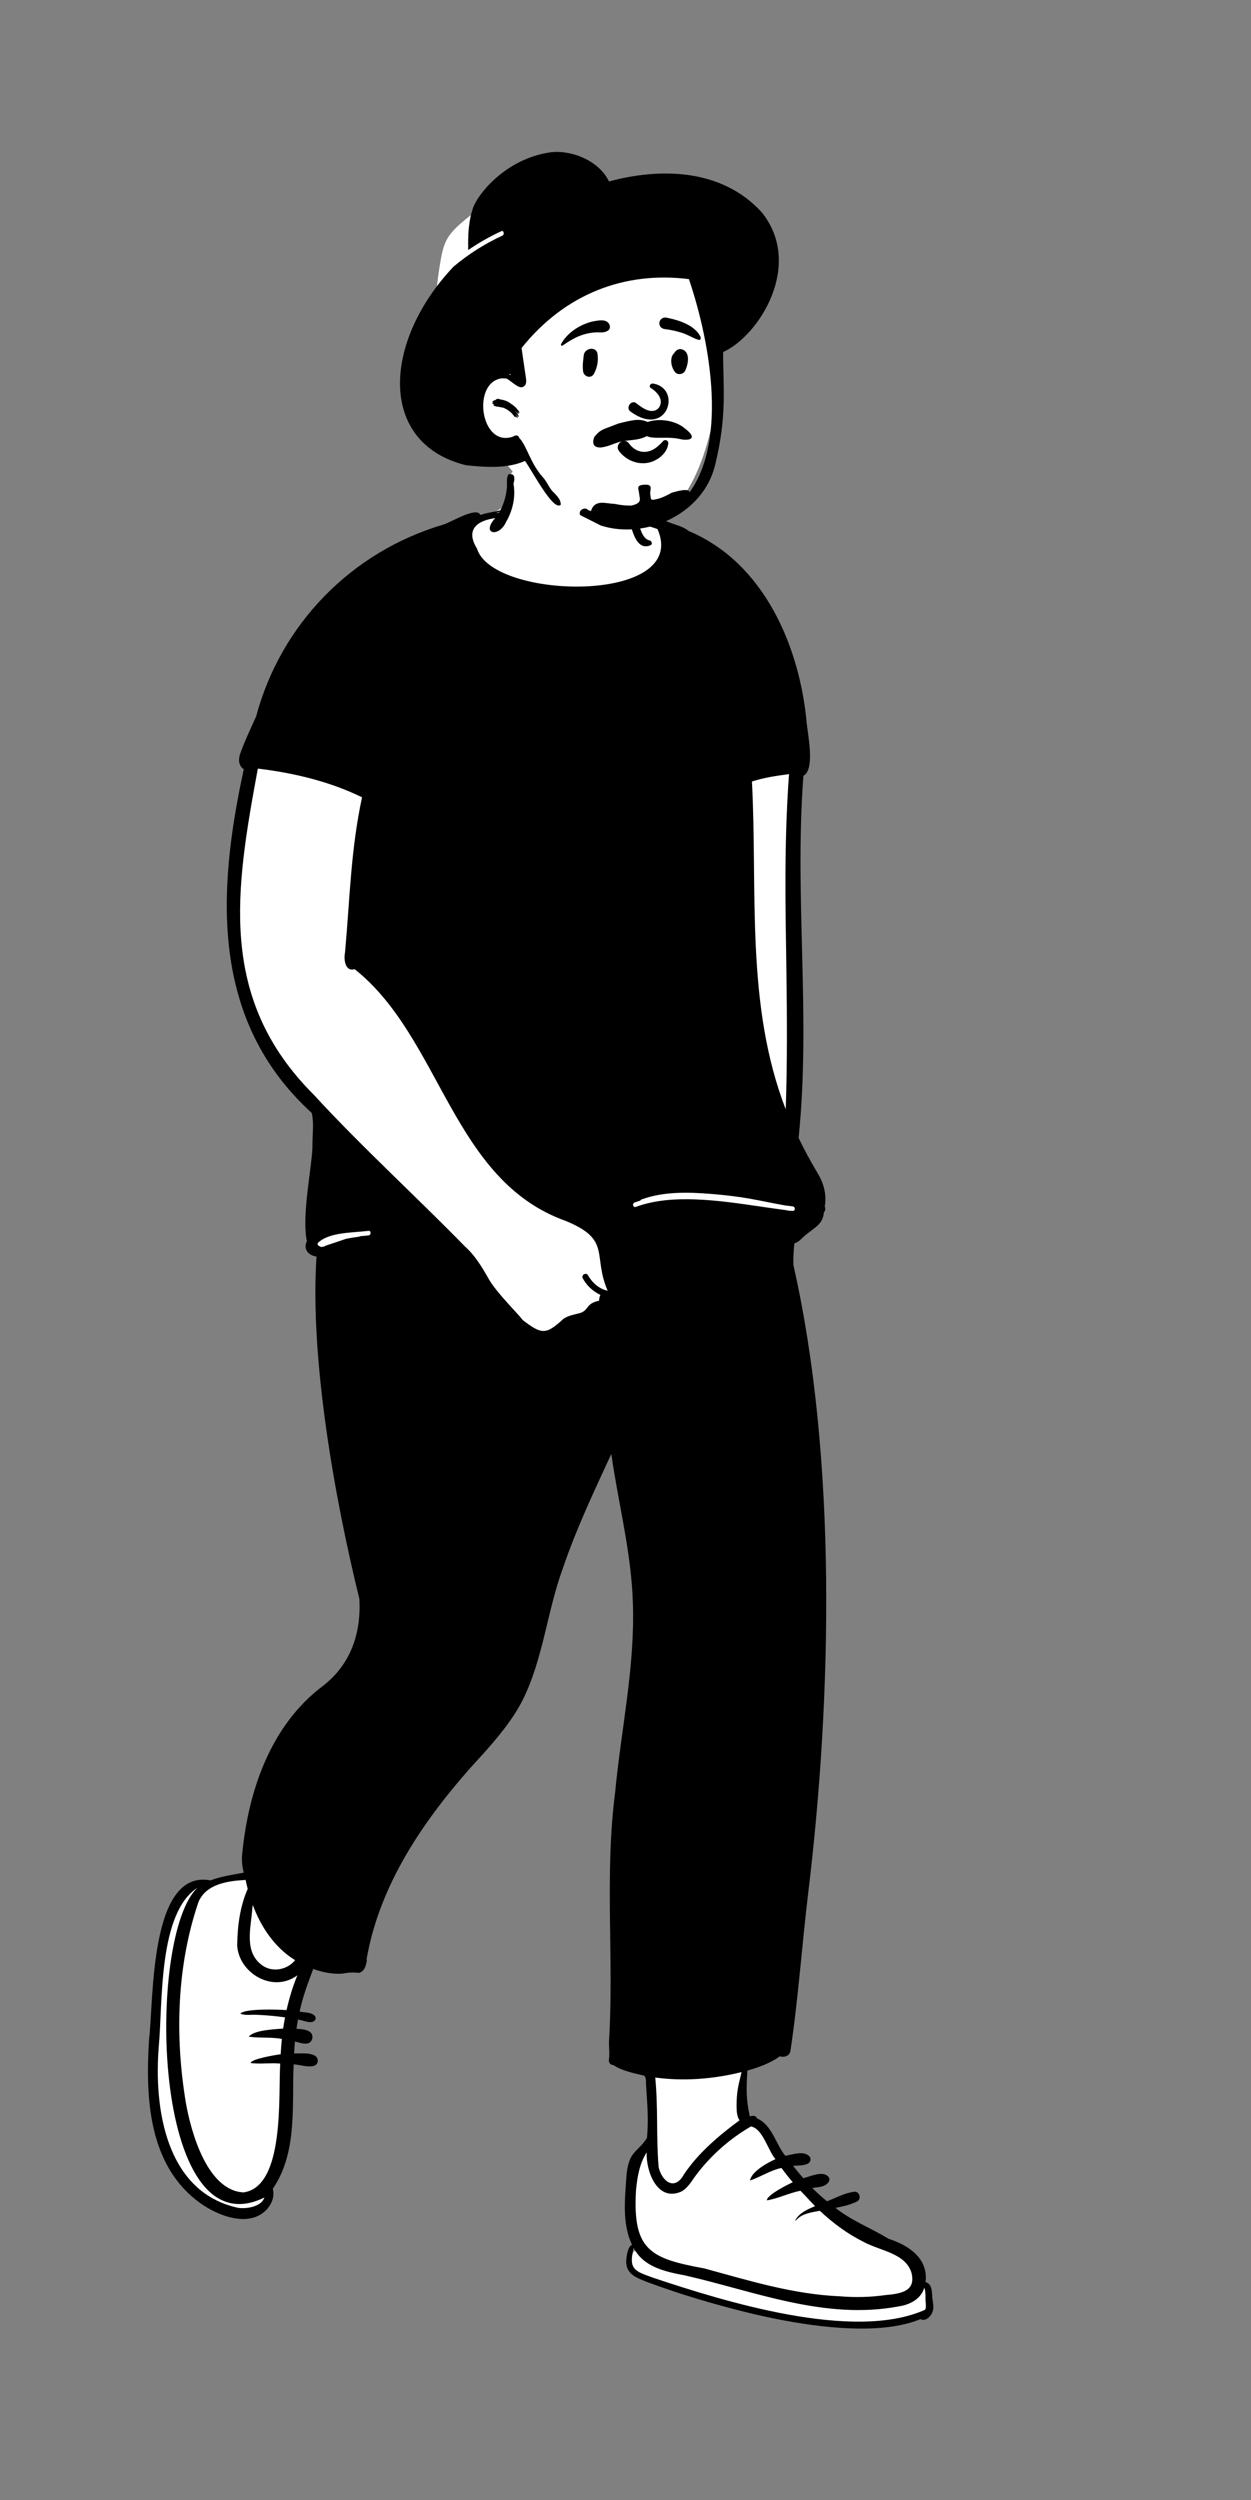 <svg width="362" height="723" viewBox="0 0 362 723" fill="none" xmlns="http://www.w3.org/2000/svg">
<rect x="0" y="0" width="362" height="723" fill="#808080" stroke="none"/>
<path fill-rule="evenodd" clip-rule="evenodd" d="M266.72 660.737C268.266 653.54 261.195 651.107 256.738 649.506C253.545 647.435 241.715 640.262 232.561 631.408C225.071 624.162 219.972 614.876 217.849 613.991C217.849 613.991 215.664 612.724 215.438 611.782C214.108 606.265 215.217 601.123 215.438 597.778C219.699 596.66 223.114 595.264 225.667 593.312C226.412 593.56 227.528 593.878 227.861 592.789C230.169 577.389 231.165 562.172 233.043 546.761C240.151 488.064 240.953 419.491 228.725 365.88C228.596 363.222 228.828 360.822 229.065 358.539C230.718 358.361 231.718 356.76 233.068 355.803C235.164 354.138 237.645 352.858 237.543 349.947C238.04 349.57 237.982 349.358 237.737 348.878C239.335 342.004 232.206 334.76 230.189 329.093C233.855 293.241 228.868 259.361 231.65 223.501C235.164 222.03 232.801 212.839 232.561 209.047C230.614 184.624 217.919 160.476 195.057 152.497C193.75 152.232 191.786 150.738 190.704 151.741C188.614 150.913 185.834 152.546 184.216 150.666L184.233 150.654C182.871 148.765 182.26 146.364 181.812 144.094C181.887 144.734 182.012 145.368 182.166 145.988C178.225 134.88 177.232 131.91 164.544 131.387C158.829 131.31 151.295 131.482 147.962 136.933C146.597 139.467 147.014 142.377 146.166 145.044C144.611 149.939 137.895 147.574 134.369 150.116C106.152 159.167 83.007 177.641 75.4 207.293C73.844 210.867 72.08 214.424 70.78 218.112C70.579 218.66 70.025 220.512 71.355 221.365L71.998 221.777C63.528 261.366 62.966 294.724 91.421 321.116C93.556 332.457 88.063 347.944 90.174 358.955C88.971 360.662 90.497 362.037 92.035 362.147C92.183 362.229 92.782 362.491 92.946 362.566C90.498 397.126 100.775 443.701 105.306 462.084C105.922 473.122 102.155 482.188 94.407 488.204C85.845 493.477 68.919 517.294 72.057 542.277C68.39 542.997 64.749 543.391 61.231 544.77C45.837 542.053 45.99 571.73 45.009 582.165C43.348 599.637 42.316 624.961 58.913 636.145C63.285 639.318 72.151 643.031 76.694 637.954C78.183 636.165 78.556 634.438 77.97 632.611C85.472 622.012 83.45 608.147 84.139 595.714C86.315 595.583 88.591 596.604 90.695 596.232C92.855 594.329 84.976 594.847 84.159 594.736C84.242 592.818 84.397 590.8 84.596 588.867C85.831 589.114 87.415 589.708 88.603 589.753C89.306 589.924 89.804 588.956 89.379 588.454C88.451 587.569 86.087 587.706 84.756 587.58C84.981 585.962 85.255 584.261 85.561 582.696C87.189 582.638 88.87 583.675 90.412 583.463C89.245 582.684 87.055 582.921 85.633 582.407C86.558 577.367 88.442 572.583 90.194 567.869C94.493 569.642 98.201 569.712 102.397 569.18C104.114 569.445 104.951 569.093 105.229 566.946L105.119 566.81C108.445 546.906 119.178 527.931 139.115 506.412C143.053 502.005 147.503 496.815 150.468 491.013C156.426 478.939 157.443 465.615 162.034 453.075C166.32 440.471 172.18 428.415 177.682 416.466C178.489 422.59 179.573 428.872 180.7 434.876C185.659 456.154 185.178 478.856 181.529 500.251C176.129 530.218 178.732 560.326 177.531 590.505C177.547 592.245 177.763 593.826 177.508 595.639C177.474 595.778 177.54 595.943 177.705 595.939L178.017 595.947C180.612 597.848 184.196 598.191 187.246 599.222C188.526 600.236 188.166 601.842 188.283 603.094C188.618 608.492 189.046 613.911 188.515 619.475C186.162 623.984 183.239 623.052 182.641 629.409C182.118 636.666 181.192 644.382 184.726 650.844L183.389 651.075C181.405 655.239 182.616 657.942 187.28 659.703C210.301 668.73 242.696 676.926 266.72 670.112C267.157 670.545 267.792 670.096 268.288 669.415C268.765 668.762 269.115 667.894 269.037 667.391C268.626 665.18 269.191 661.145 266.72 660.737Z" fill="white"/>
<path fill-rule="evenodd" clip-rule="evenodd" d="M267.707 667.965C247.02 677.255 209.455 665.533 189.128 658.751C183.647 656.773 181.822 656.386 183.357 650.067C186.23 655.612 192.41 656.951 198.33 658.063C218.385 662.635 238.83 671.076 260.277 666.958C263.425 666.462 266.54 664.758 267.456 661.612C268.021 662.945 267.672 664.75 267.898 666.216C267.94 666.801 267.953 667.433 267.707 667.965ZM184.038 633.41C184.411 629.685 185.009 625.751 187.129 622.46C186.898 627.783 190.095 636.83 197.098 633.816C199.082 632.764 200.193 630.647 201.469 628.947C205.711 623.354 211.151 618.497 217.295 614.967C220.713 615.555 222.183 621.806 224.386 624.422C221.93 625.517 217.48 628.011 217.029 630.591C220.096 629.559 222.919 627.638 226.135 626.963C227.165 628.385 228.257 629.764 229.404 631.096C227.905 631.756 221.864 634.81 221.904 636.334C225.171 635.803 228.336 634.204 231.62 633.547C233.081 634.996 234.41 636.555 235.864 638.009C233.668 638.914 231.348 639.924 230.148 642.033C230.091 642.128 230.232 642.235 230.309 642.143C231.954 640.159 234.786 639.795 237.24 639.348C241.005 642.894 245.221 646.021 249.939 648.361C254.66 650.943 261.835 651.534 263.713 657.133C265.216 662.732 260.53 663.33 256.207 663.725C251.833 664.348 247.428 664.442 243.083 664.079C229.5 663.513 216.66 659.513 203.824 656.02C188.131 653.131 183.039 650.792 184.038 633.41ZM213.996 613.173C207.983 617.62 202.113 622.576 197.937 628.778C195.174 633.825 191.496 630.753 190.582 626.71C189.842 617.684 190.479 609.89 189.611 600.81C197.926 601.944 206.467 601.245 214.589 599.239C213.611 603.293 213.163 604.831 213.132 608.99C213.185 610.36 213.165 612.033 213.996 613.173ZM183.983 349.026C183.184 349.318 182.843 348.044 183.633 347.755C184.176 347.557 184.725 347.38 185.276 347.213C185.344 347.065 185.467 346.939 185.657 346.869C192.129 344.512 199.359 344.741 206.119 345.305C209.753 345.608 213.378 346.015 216.969 346.654C220.406 347.266 223.816 348.018 227.255 348.619C227.957 348.707 228.659 348.792 229.36 348.871C230.195 348.965 230.202 350.284 229.36 350.189C229.206 350.171 229.051 350.151 228.897 350.133C228.794 350.17 228.68 350.185 228.552 350.165C228.017 350.081 227.483 349.991 226.95 349.898C224.603 349.597 222.262 349.252 219.921 348.909C213.762 348.006 207.585 347.104 201.357 346.87C195.505 346.65 189.529 347.003 183.983 349.026ZM228.318 223.868C226.888 243.587 227.257 261.202 227.565 280.952C227.743 294.237 227.826 307.526 227.365 320.806C215.672 290.581 219.25 257.784 217.589 226.014C221.045 224.863 224.758 224.36 228.318 223.868ZM168.632 369.668C169.726 371.757 171.563 373.437 173.74 374.488C173.472 375.015 173.379 375.608 173.351 376.164C169.429 376.966 170.532 378.826 167.883 379.714C166.15 380.193 164.482 380.397 162.984 381.447C157.885 386.197 156.62 385.848 151.148 381.669C151.223 381.291 143.776 374.017 141.469 369.951C139.547 366.559 137.534 363.143 134.589 360.52C120.162 345.748 104.794 331.806 90.829 316.626C62.842 288.736 68.182 257.112 74.61 222.275C84.985 223.514 95.418 226.003 104.761 230.573C101.466 245.949 101.255 259.886 99.836 275.489C99.407 277.418 99.891 281.133 102.624 280.276C127.743 300.221 130.663 341.209 163.628 353.061C177.063 358.523 171.393 362.956 175.833 373.268C173.39 372.82 171.211 370.773 170.161 368.813C169.641 367.84 168.125 368.697 168.632 369.668ZM106.622 357.275C105.814 357.37 105.003 357.439 104.192 357.505C104.098 357.582 103.981 357.637 103.839 357.655C102.575 357.812 101.286 358.019 100.008 358.299C98.114 358.97 96.199 359.584 94.293 360.223C94.126 360.305 93.959 360.388 93.795 360.475C93.638 360.559 93.486 360.572 93.348 360.541C93.293 360.56 93.237 360.578 93.181 360.597C93.167 360.602 93.152 360.607 93.138 360.612C93.088 360.61 93.037 360.609 92.985 360.606C92.91 360.603 92.781 360.597 92.629 360.588C92.626 360.529 92.627 360.472 92.625 360.414C92.087 360.43 91.605 359.758 92.111 359.314C93.967 357.686 96.461 357.091 98.844 356.731C101.424 356.341 104.033 356.26 106.622 355.957C107.465 355.859 107.455 357.178 106.622 357.275ZM82.92 581.315C80.61 581.137 70.726 580.796 69.54 582.347C70.876 582.912 72.712 582.6 74.149 582.664C76.939 582.778 79.722 583.024 82.484 583.415C82.277 584.492 82.09 585.566 81.936 586.645C79.151 586.91 73.727 587.031 71.959 588.98C75.113 589.483 78.397 589.03 81.563 589.659C81.409 591.135 81.297 592.613 81.214 594.092C79.953 594.226 72.537 595.454 72.543 596.621C75.32 596.99 78.261 596.504 81.091 596.779C80.478 605.639 82.556 632.395 70.447 634.032C59.861 633.474 55.217 616.316 53.778 608.084C50.588 588.905 51.136 568.456 57.458 549.969C59.716 544.829 65.863 543.937 71.06 543.671C71.258 544.541 71.453 545.396 71.673 546.257C69.419 551.367 68.701 557.12 68.639 562.65C69.116 570.598 78.922 576.508 86.044 571.257C84.713 574.509 83.685 577.892 82.92 581.315ZM68.912 638.494C47.943 633.986 44.503 609.701 45.944 591.845C47.12 579.415 45.707 553.208 57.181 545.905C42.352 559.442 43.64 651.602 76.501 635.517C75.682 638.114 71.469 638.863 68.912 638.494ZM73.02 551.848C73.057 551.527 73.099 551.208 73.143 550.888C75.469 557.208 79.454 563.215 85.388 566.875C83.116 569.709 78.692 570.552 75.706 568.232C70.5 564.328 72.671 557.265 73.02 551.848ZM144.494 148.071C144.452 148.143 144.408 148.216 144.364 148.286C144.074 148.306 143.782 148.332 143.486 148.365C143.822 148.264 144.158 148.169 144.494 148.071ZM269.743 664.118C269.686 662.546 269.664 660.515 267.823 659.957C268.658 653.182 263.034 649.326 257.129 647.448C252.094 644.368 246.385 642.216 241.758 638.503C243.907 638.099 246.055 637.612 247.964 636.677C249.405 635.972 248.711 633.624 247.149 633.841C244.384 634.206 241.899 635.613 239.3 636.59C237.824 635.377 236.394 634.111 235.043 632.77C236.726 632.445 238.865 632.565 239.845 630.894C240.151 630.372 240.014 629.83 239.645 629.427C237.941 627.701 234.562 629.424 232.444 629.927C231.427 628.755 230.445 627.559 229.481 626.349C231.08 626.201 235.241 626.494 234.426 623.854C232.864 621.789 229.505 623.028 227.246 623.453C224.382 619.93 223.459 614.526 218.982 612.588C218.822 611.733 217.706 611.799 216.961 612.053C215.865 606.818 215.949 604.158 216.269 598.793C219.593 597.873 222.89 596.665 225.654 594.683C226.924 595.056 228.463 594.626 228.727 593.134C231.025 577.857 232.047 562.391 233.916 547.059C240.732 490.596 242.217 421.679 229.599 365.898C229.5 363.784 229.65 361.669 229.863 359.571C231.368 359.169 232.264 357.699 233.509 356.849C235.825 354.962 238.18 353.905 238.393 350.612C238.861 350.166 238.916 349.491 238.659 348.907C239.259 345.526 238.375 342.169 236.576 339.247C234.604 335.919 232.741 332.56 231.095 329.067C234.694 293.859 229.813 259.737 232.481 224.354C235.904 222.541 233.755 212.471 233.437 209.114C231.438 187.068 221.146 162.726 199.264 153.556C197.728 152.26 195.584 151.821 193.708 151.107C192.441 150.483 190.378 149.942 189.51 151.395C188.59 150.966 185.626 150.639 184.611 149.896C184.422 149.758 184.302 149.606 184.273 149.437C184.198 149.439 184.111 149.424 184.016 149.404C183.08 148.082 182.188 138.87 181.035 139.527C179.776 142.69 180.648 146.265 181.852 149.459C182.683 152.284 183.821 159.552 188.232 157.693C188.992 157.315 188.522 156.333 187.841 156.254C185.75 155.657 185.284 152.583 184.475 150.782C185.433 151.577 189.796 152.77 190.273 153.022C199.736 174.745 142.517 173.605 138.018 158.629C134.81 153.455 137.579 150.652 143.297 149.822C139.094 154.492 144.415 155.529 146.438 150.949C148.373 147.669 149.254 143.683 148.593 139.909C148.934 138.584 149.222 136.814 147.24 137.17C147.172 136.994 147.064 137.132 147.106 137.257C146.383 138.409 146.886 140.063 146.629 141.392C146.412 143.567 145.794 145.698 144.747 147.622C142.803 147.994 140.867 148.391 138.941 148.826C137.785 146.478 130.29 151.162 128.277 151.713C101.545 159.611 81.216 180.644 74.12 207.174C72.537 210.706 70.827 214.257 69.531 217.899C68.951 219.476 68.951 221.434 70.544 222.455C62.782 258.061 60.889 295.158 90.21 321.863C90.875 324.754 90.431 327.821 90.412 330.765C90.604 336 87.155 351.153 88.8 358.961C88.622 359.302 88.495 359.668 88.446 360.059C88.216 361.874 89.692 363.043 91.321 363.34C91.371 363.349 91.421 363.358 91.472 363.366C91.509 363.385 91.544 363.405 91.582 363.422C89.638 393.19 96.93 433.694 103.996 462.412C104.519 472.283 101.543 481.261 93.531 487.49C78.298 498.878 71.882 517.888 70.1 536.004C69.847 537.86 70.096 539.749 70.513 541.573C67.211 542.188 64.121 542.588 60.915 543.798C43.238 540.411 44.499 578.393 43.146 589.663C42.087 606.324 42.748 626.296 58.057 637.206C63.204 640.871 72.29 644.39 77.306 638.841C78.725 637.142 79.498 635.156 78.94 632.986C86.13 622.456 84.432 608.998 84.97 597.016C86.853 597.082 88.904 597.921 90.759 597.46C92.187 597.082 92.369 595.25 91.161 594.52C89.416 593.532 87.046 593.907 85.095 593.842C85.155 592.695 85.24 591.548 85.35 590.401C87.202 590.854 89.856 591.941 90.407 589.353C90.629 586.996 87.652 586.816 85.798 586.715C85.928 585.825 86.073 584.94 86.238 584.057C87.657 584.199 89.155 585.104 90.55 584.672C91.341 584.36 91.615 583.56 91.037 582.912C89.963 581.86 88.127 582.071 86.706 581.743C87.569 577.514 89.129 573.47 90.631 569.425C93.351 570.37 96.297 570.994 99.199 570.757C100.703 570.44 102.347 570.35 103.867 570.554C105.558 570.106 105.949 568.298 106.171 566.822C106.138 566.769 106.105 566.719 106.068 566.672C109.976 543.913 123.996 524.25 139.716 507.31C144.046 502.464 148.292 497.424 151.234 491.668C157.209 479.638 158.281 466.103 162.852 453.605C166.703 442.255 171.85 431.372 176.896 420.473C178.92 434.828 182.698 448.947 183.131 463.504C183.79 481.92 179.732 500.069 178.001 518.338C174.888 542.384 177.716 566.578 176.213 590.641C176.224 592.343 176.444 593.947 176.202 595.65C176.068 596.592 176.745 597.183 177.457 597.203C180.071 598.919 183.355 599.527 186.36 600.261C187.193 600.898 186.833 602.467 186.98 603.427C187.302 608.82 187.729 612.89 187.204 618.328C184.264 622.674 182.147 621.98 181.329 628.587C180.879 635.483 179.888 642.941 182.902 649.202C181.553 649.509 181.042 653.625 181.244 654.715C181.586 657.787 184.295 658.759 186.914 659.819C206.05 666.99 246.71 678.794 266.373 670.676C267.782 671.473 269.352 669.911 269.807 668.654C270.409 667.122 269.855 665.639 269.743 664.118Z" fill="black"/>
<path fill-rule="evenodd" clip-rule="evenodd" d="M207.703 101.759C207.616 96.837 207.519 91.817 206.788 86.944C206.072 82.179 204.105 77.872 200.723 74.412C193.541 67.063 183.131 65.268 173.44 63.623L156.873 60.81C151.818 59.953 146.426 58.581 141.319 59.798C138.802 60.397 136.665 61.79 134.712 63.438C132.83 65.026 130.805 66.732 129.53 68.869C128.252 71.009 127.812 73.511 127.397 75.931C126.928 78.66 126.564 81.41 126.306 84.166C125.788 89.689 125.717 95.254 126.093 100.788C126.275 103.473 126.565 106.15 126.934 108.814C127.118 110.136 127.325 111.454 127.559 112.768C127.628 113.155 127.681 113.584 127.752 114.017C127.229 115.503 126.932 117.043 126.956 118.575C127.027 123.091 130.837 125.933 134.679 127.459C136.907 128.344 139.235 128.946 141.424 129.934C143.726 130.974 145.294 132.66 146.868 134.583C149.87 138.25 153.258 141.546 157.127 144.296C165.329 150.127 175.718 152.885 185.671 150.792C188.058 150.289 190.467 149.51 192.614 148.334C194.88 147.094 196.584 145.296 198.015 143.171C200.672 139.225 202.578 134.782 204.019 130.26C205.489 125.648 206.533 121.027 207.102 116.218C207.67 111.425 207.789 106.582 207.703 101.759Z" fill="white"/>
<path fill-rule="evenodd" clip-rule="evenodd" d="M158.892 44.108C164.914 43.157 173.226 46.246 176.225 52.474C190.543 48.602 208.602 48.475 220.403 61.367C232.717 76.659 219.496 97.261 209.24 101.807C209.24 111.855 210.456 120.135 206.919 134.533C203.383 148.931 186.584 156.068 173.874 151.985L167.905 148.976C167.151 147.586 169.341 146.438 170.116 147.472C179.179 151.125 191.181 151.164 198.409 143.819C210.749 129.211 205.802 99.77 199.356 80.725C181 78.412 163.605 84.795 150.927 100.647L151.785 106.569C151.931 107.577 152.097 108.585 152.223 109.598C152.304 110.246 152.313 110.891 151.922 111.416C150.628 113.15 148.449 110.545 146.655 109.509C146.126 109.424 145.595 109.391 145.075 109.433C136.458 110.706 139.031 129.613 148.501 126.251C149.297 125.682 149.981 125.856 150.289 126.681C152.547 129.053 153.442 134.049 157.192 138.124C158.515 139.653 158.977 141.411 160.466 142.637C161.34 143.651 162.272 144.464 162.272 145.968C160.192 148.009 154.257 136.62 151.922 133.289C146.756 135.629 140.156 135.105 134.803 134.533C109.101 128.132 110.907 98.584 131.222 77.129C135.58 73.449 140.388 70.447 145.385 68.136C146.068 67.821 145.77 66.535 145.078 66.855C141.771 68.384 138.547 70.204 135.474 72.31L135.47 71.051C135.465 68.93 135.494 66.722 135.815 64.784C135.976 63.441 136.246 62.007 136.661 60.928C137.175 57.62 145.224 46.266 158.892 44.108ZM143.586 115.522C144.022 115.06 144.837 115.611 145.226 115.597C146.22 115.749 147.164 116.216 147.9 116.793C148.386 117.096 148.727 117.381 149.012 117.643L149.019 117.64C149.017 117.64 149.015 117.643 149.012 117.643L149.039 117.663C149.454 117.991 150.971 119.839 150.012 119.342C149.941 119.238 149.868 119.139 149.794 119.042C149.786 119.055 149.775 119.068 149.762 119.081L149.816 119.17C150.631 120.535 149.224 119.097 149.007 118.715C148.997 118.724 148.985 118.73 148.974 118.737L149.256 119.119C149.295 119.173 149.326 119.216 149.352 119.253L149.412 119.317C150.354 120.348 150.383 121.276 149.289 119.752C149.332 119.823 149.366 119.899 149.371 119.967L149.436 120.059C150.295 121.292 149.596 120.854 149.169 120.328L149.133 120.282L149.141 120.295C149.538 120.976 148.75 120.498 148.61 120.133L148.605 120.117C148.453 119.979 148.359 119.824 148.327 119.785L148.321 119.779C147.582 118.936 146.511 118.222 145.601 117.898C145.469 117.87 145.336 117.848 145.201 117.832C144.654 117.696 144.101 117.603 143.542 117.553C143.473 117.543 143.404 117.488 143.352 117.415C142.507 117.384 142.768 116.998 143.118 116.926L143.125 116.925L143.055 116.918C142.512 116.86 142.142 116.643 142.69 116.51L142.76 116.494C142.751 116.48 142.744 116.465 142.737 116.45C142.267 116.393 142.573 115.884 142.834 116.007C142.724 115.608 143.226 115.807 143.288 115.748C143.336 115.689 143.395 115.637 143.43 115.634C143.581 115.515 143.508 115.526 143.586 115.522ZM147.698 108.091L147.588 108.162C147.499 108.22 147.407 108.259 147.315 108.281C147.445 108.343 147.573 108.409 147.7 108.48C147.698 108.394 147.697 108.307 147.697 108.22L147.698 108.091Z" fill="black"/>
<path fill-rule="evenodd" clip-rule="evenodd" d="M182.88 133.336C181.403 132.733 180.086 131.728 179.122 130.445C178.788 129.998 178.701 129.527 178.771 129.096C178.85 128.611 179.137 128.172 179.528 127.877C179.92 127.582 180.411 127.436 180.885 127.51C181.297 127.575 181.707 127.801 182.032 128.269L182.1 128.362C182.673 129.137 183.419 129.773 184.269 130.183C185.089 130.578 186.006 130.762 186.954 130.655C188.761 130.451 190.006 129.474 191.329 128.147C191.493 127.979 191.658 127.806 191.823 127.631C191.927 127.472 192.071 127.369 192.232 127.316C192.41 127.256 192.612 127.26 192.796 127.324C192.974 127.386 193.134 127.504 193.24 127.661C193.342 127.81 193.399 127.994 193.381 128.206C193.26 129.581 192.541 130.808 191.52 131.771C190.385 132.842 188.882 133.582 187.467 133.842C185.908 134.128 184.319 133.923 182.88 133.336ZM188.202 112.123C189.861 113.131 192.389 115.482 190.604 117.982C188.504 120.187 185.479 117.659 183.989 116.516C182.607 115.63 181.054 117.909 182.337 118.943C193.106 126.917 197.476 112.386 189.041 110.937C188.113 110.777 187.768 111.811 188.202 112.123ZM168.904 102.847C169.087 100.572 172.552 100.055 172.896 102.307C173.205 104.323 172.842 106.176 171.933 107.992C171.065 109.727 168.884 108.917 168.719 107.338C168.498 105.22 168.79 104.262 168.904 102.847ZM195.279 101.84C195.762 101.207 196.459 100.775 197.295 101.019C199.906 101.782 199.136 105.489 198.219 107.294C197.721 108.273 196.111 108.522 195.383 107.659C194.197 106.252 193.629 103.443 195.137 102.057C195.178 101.985 195.223 101.913 195.279 101.84ZM171.897 92.892L172.309 92.82C173.585 92.599 175.171 92.387 176.074 93.413C176.552 93.957 176.717 94.968 176.074 95.488C174.942 96.404 173.691 96.049 172.334 96.127C171.217 96.191 170.142 96.376 169.066 96.684C166.704 97.359 164.779 98.591 162.762 99.945C162.497 100.122 162.227 99.784 162.353 99.536C163.518 97.255 165.775 95.381 168.035 94.239C169.242 93.629 170.562 93.124 171.897 92.892ZM192.899 91.87L193.215 91.934C196.65 92.653 201.113 94.087 202.739 97.461C202.801 97.939 202.736 98.041 202.683 98.108L202.665 98.13C202.621 98.187 202.586 98.266 202.379 98.33C202.322 98.317 202.264 98.302 202.205 98.287C201.46 98.091 200.87 97.822 200.299 97.543L199.679 97.238C198.961 96.885 198.236 96.546 197.468 96.295C195.829 95.761 194.142 95.384 192.43 95.183C192.059 95.139 191.702 95.014 191.42 94.799C191.152 94.596 190.948 94.314 190.855 93.939C190.734 93.453 190.768 93.086 191.029 92.648C191.225 92.319 191.505 92.091 191.826 91.96C192.154 91.827 192.528 91.796 192.899 91.87Z" fill="black"/>
<path fill-rule="evenodd" clip-rule="evenodd" d="M187.41 122.035C184.967 120.935 182.971 121.489 178.92 122.485C174.294 124.345 173.964 124.015 171.987 126.322C170.69 129.71 173.635 129.398 173.964 129.398C176.6 129.068 177.881 127.954 180.567 127.538C182.748 127.197 185.114 127.268 187.157 126.11C188.649 126.93 192.088 126.439 194.614 126.659C197.36 126.871 197.19 127.373 199.337 127.091C200.545 126.761 200.789 125.875 197.922 123.683C194.783 121.284 190.157 121.049 187.41 122.035Z" fill="black"/>
<path fill-rule="evenodd" clip-rule="evenodd" d="M190.255 144.285C188.117 144.806 188.407 144.573 188.168 142.918C187.981 141.625 189.195 140.028 186.52 140.172C183.845 140.316 184.847 141.29 184.982 143.028C185.07 144.154 185.99 145.491 182.676 146.213C180.563 146.206 179.955 146.112 177.733 145.703C175.426 145.703 171.821 144.107 170.923 148.19C170.6 149.66 172.621 149.873 177.733 150.268C182.917 151.319 194.362 148.751 198.053 144.785C199.261 143.487 199.422 143.835 199.591 142.918C199.945 140.99 196.814 141.799 194.428 142.478C192.743 143.378 191.629 143.95 190.255 144.285Z" fill="black"/>
</svg>
